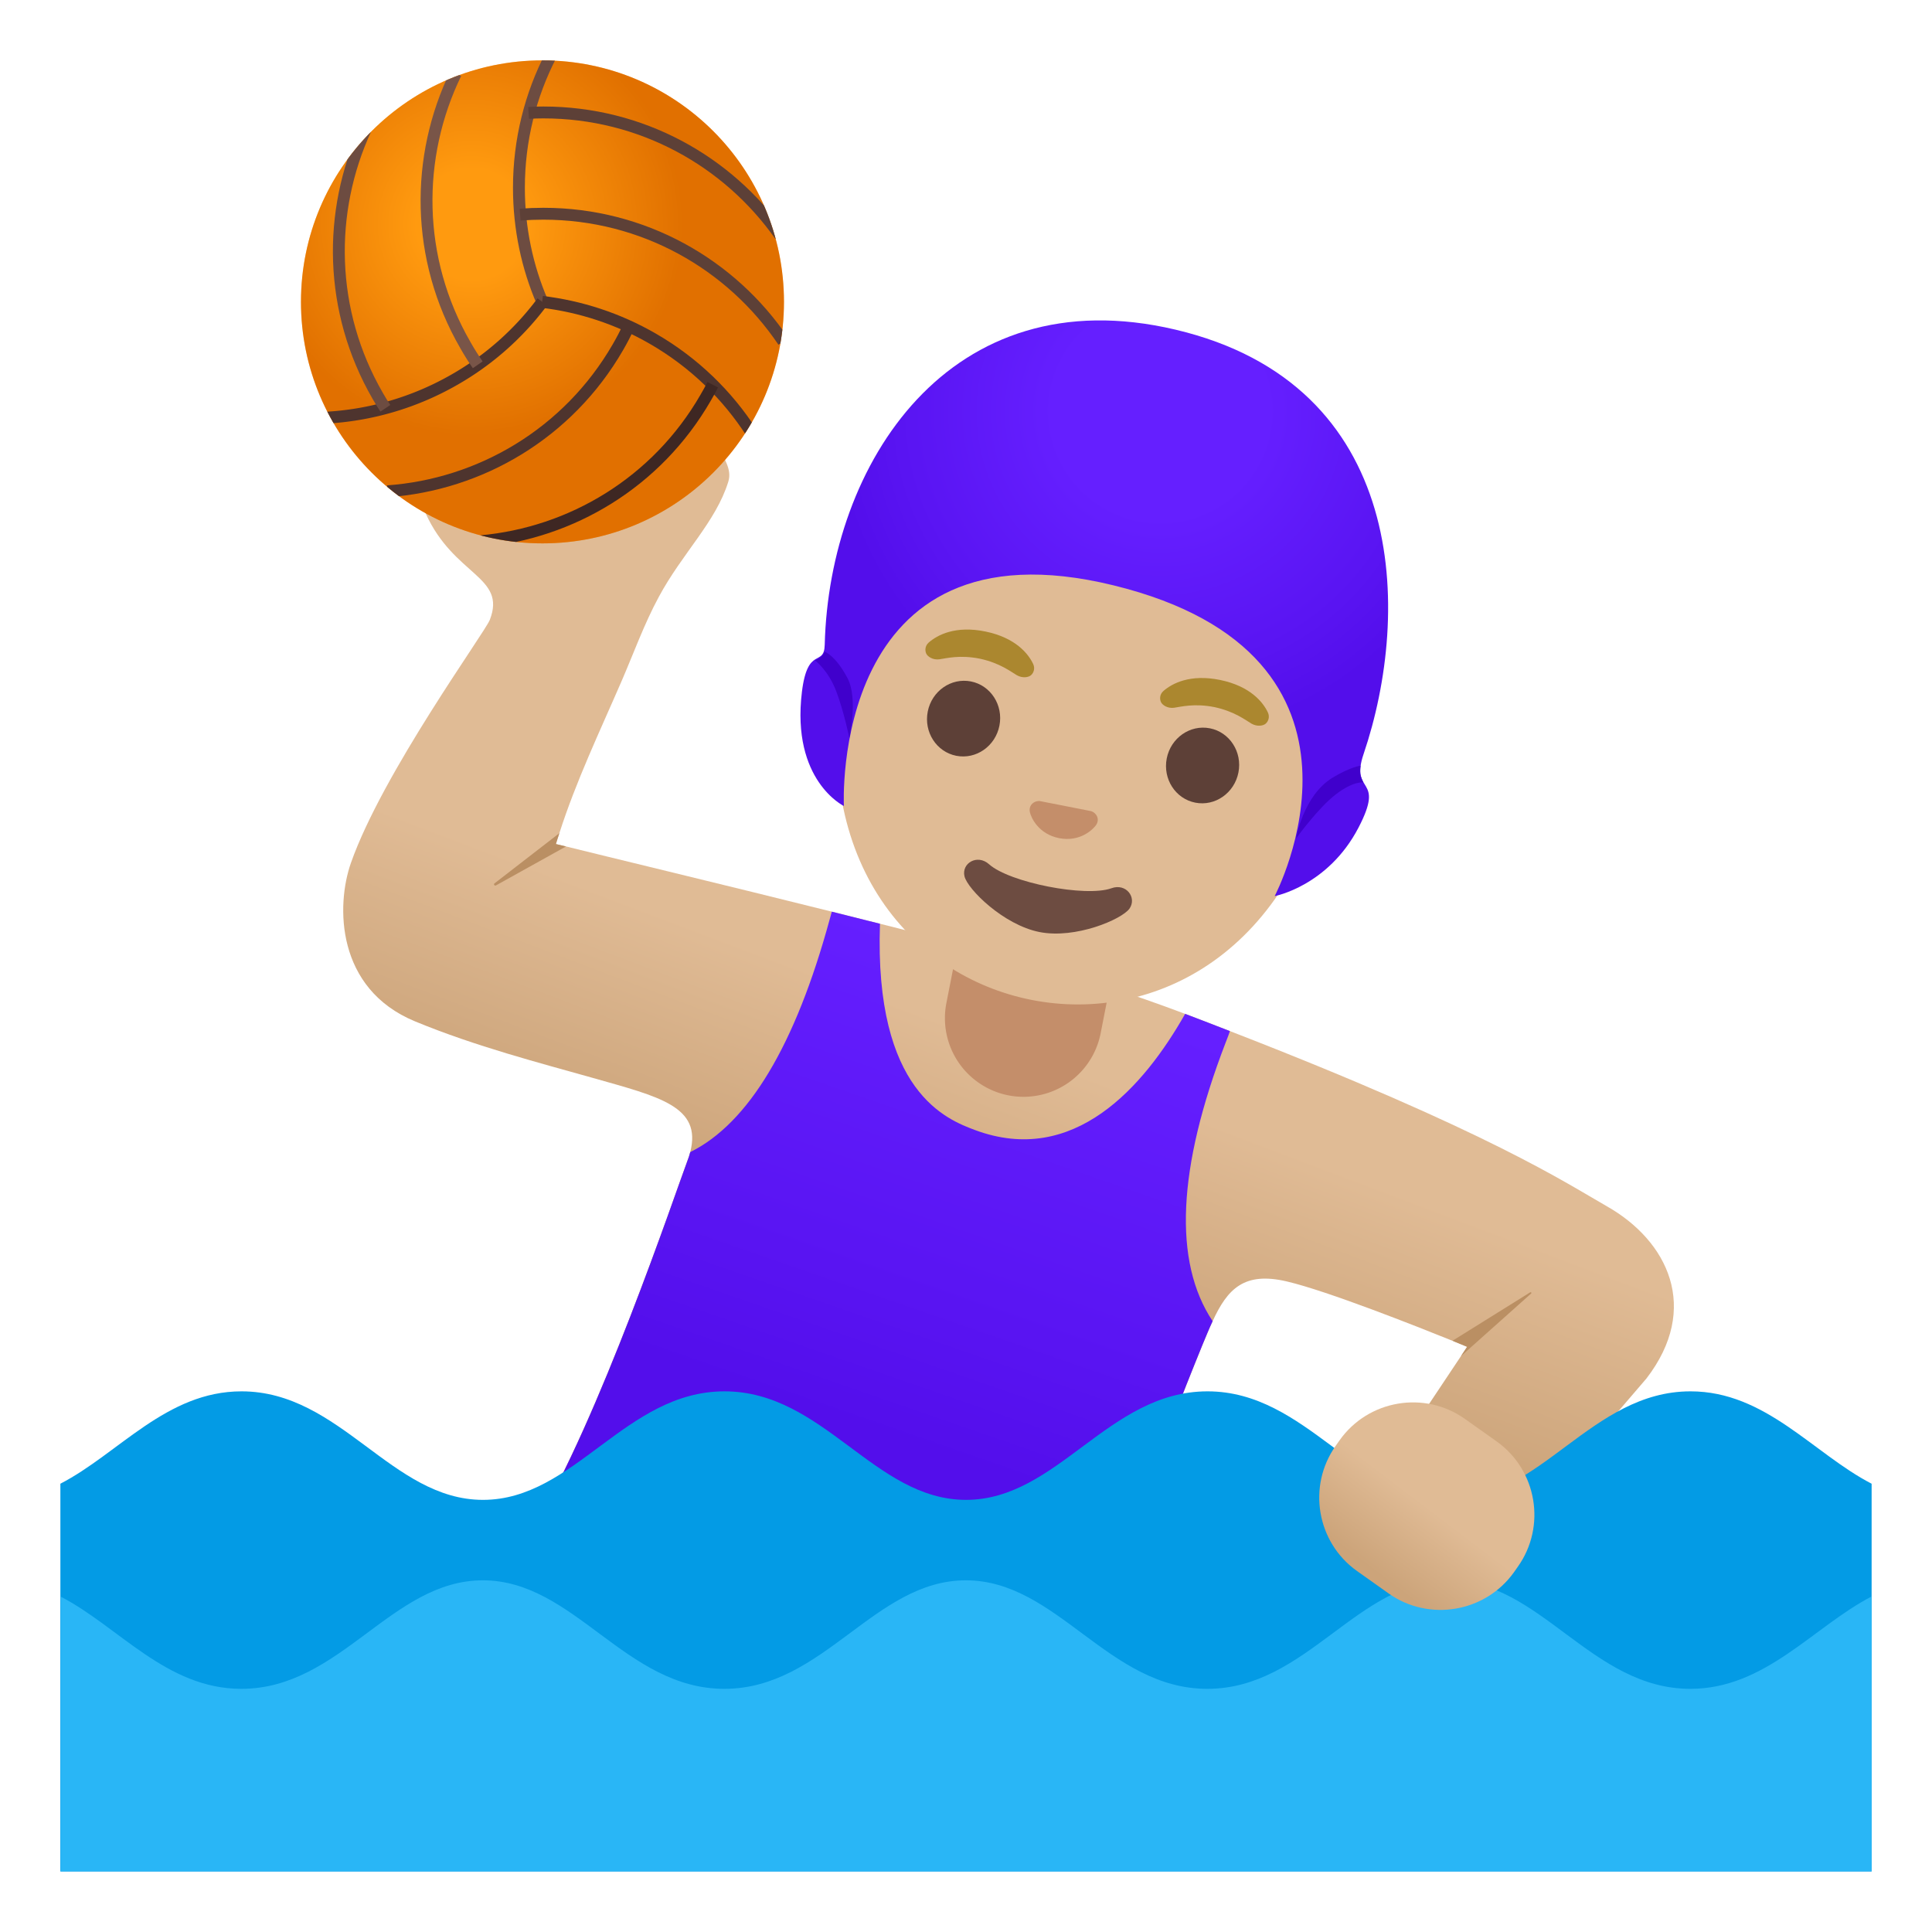 <svg xmlns="http://www.w3.org/2000/svg" xmlns:xlink="http://www.w3.org/1999/xlink" viewBox="0 0 128 128" width="128" height="128"><linearGradient id="a" gradientUnits="userSpaceOnUse" x1="60.464" y1="44.732" x2="71.348" y2="73.476" gradientTransform="matrix(1 0 0 -1 0 128)"><stop offset="0" stop-color="#cca47a"/><stop offset=".5" stop-color="#e0bb95"/></linearGradient><path d="M109.08 91.33c-.09.12-10.18 11.85-10.18 11.85l-7.23-5.65 5.12-7.68.41-.62s-.36-.15-.97-.4c-2.33-.94-8.28-3.3-10.97-3.93-2.84-.67-3.94.5-4.92 2.63-.23.49-.45 1.03-.69 1.61-2.73 6.69-6.25 16.3-6.25 16.3-12.53-1.42-25.42-3.77-38.02-4.32 4.24-6.87 9.39-22.16 10.14-24.15.09-.23.16-.44.21-.64.78-3.03-2.03-3.66-6.47-4.92-3.47-.98-7.74-2.08-11.76-3.74-5.25-2.17-5.24-7.69-4.25-10.5 2.09-5.95 8.86-15.24 9.2-16.1 1.13-2.9-2.37-2.9-4.25-7.06-.81-1.81-.02-3.47 1-5.17 1.25-2.08 3.77-3.01 6.17-3.38 2.42-.36 4.97-.29 7.19.72.47.22 1.1.42 1.5.77.36.33.41.71.87.91.58.25 1.17-.05 1.77.35.46.31.8.81.95 1.33.27.87.87 1.52.6 2.38-.83 2.67-3.04 4.72-4.6 7.62-.97 1.79-1.66 3.72-2.47 5.59-1.43 3.3-3.02 6.63-4.12 10.07-.08.24-.16.48-.23.72 0 0 .24.06.67.16 2.41.6 10.88 2.64 17.61 4.32.83.21 1.63.41 2.39.6.27.07.53.13.8.2 7.04 1.77 13.38 3.4 20.08 5.92.05.02.09.04.14.05 1.03.39 2.01.77 2.96 1.14 17.21 6.67 22.29 10.08 24.98 11.61 4.04 2.29 6.21 6.75 2.62 11.41z" fill="url(#a)"/><path d="M37.5 56.08l-4.64 2.58c-.04.02-.09.01-.12-.03-.02-.04-.01-.09.03-.11l4.29-3.32c-.08.24-.16.48-.23.72 0 0 .24.06.67.16z" fill="#ba8f63"/><linearGradient id="b" gradientUnits="userSpaceOnUse" x1="68.199" y1="63.476" x2="57.659" y2="33.095" gradientTransform="matrix(1 0 0 -1 0 128)"><stop offset="0" stop-color="#651fff"/><stop offset=".705" stop-color="#5914f2"/><stop offset="1" stop-color="#530eeb"/></linearGradient><path d="M81.48 68.31v.02c-.04.13-.14.39-.28.75-3.2 8.31-3.48 14.52-.86 18.45-.23.49-.45 1.03-.69 1.61-2.73 6.69-6.25 16.3-6.25 16.3-12.53-1.42-25.42-3.77-38.02-4.32 4.24-6.87 9.39-22.16 10.14-24.15.09-.23.16-.44.21-.64 3.86-1.91 6.96-7.08 9.23-15.39l.15-.54c.83.21 1.63.41 2.39.6.27.07.53.13.8.2-.39 11.18 4.47 12.98 6.3 13.67 6.54 2.43 11.17-2.85 13.92-7.7 1.03.39 2.01.77 2.96 1.14z" fill="url(#b)"/><path d="M66.81 72.57a5.21 5.21 0 01-4.11-6.11l.92-4.69 10.22 2-.92 4.69a5.21 5.21 0 01-6.11 4.11z" fill="#c48e6a"/><path d="M76.41 25.19c-8.39-1.64-17.91 5.8-20.44 18.71-2.52 12.84 4.24 20.75 12.39 22.35s17.4-3.18 19.91-16.02c2.53-12.91-3.48-23.4-11.86-25.04z" fill="#e0bb95"/><g fill="#ab872f"><path d="M68.45 43.99c-.32-.68-1.17-1.74-3.16-2.15-1.99-.41-3.19.23-3.76.73-.25.22-.26.53-.16.74.09.19.43.43.87.37s1.33-.31 2.68-.04c1.34.29 2.06.87 2.44 1.09s.79.15.95 0c.17-.15.28-.44.14-.74zM84 47.2c-.32-.68-1.17-1.74-3.16-2.15-1.99-.41-3.19.23-3.76.73-.25.22-.26.53-.16.74.09.19.43.43.87.37s1.33-.31 2.68-.04c1.34.29 2.06.87 2.44 1.09s.79.15.95 0c.17-.15.28-.44.14-.74z"/></g><g fill="#5d4037"><ellipse transform="rotate(-78.907 63.84 47.61)" cx="63.84" cy="47.61" rx="2.51" ry="2.42"/><ellipse transform="rotate(-78.907 79.68 50.716)" cx="79.68" cy="50.71" rx="2.51" ry="2.42"/></g><path d="M73.63 58.85c-1.71.61-6.75-.38-8.1-1.59-.78-.7-1.84-.07-1.63.8.21.86 2.59 3.22 4.97 3.69s5.44-.83 5.96-1.55c.51-.73-.22-1.71-1.2-1.35z" fill="#6d4c41"/><path d="M72.44 53.81c-.05-.03-.1-.05-.15-.07l-3.41-.67c-.05 0-.11 0-.16.01-.33.06-.57.35-.49.72.08.37.57 1.46 1.94 1.73s2.23-.56 2.45-.87c.21-.31.11-.66-.18-.85z" fill="#c48e6a"/><circle cx="35.94" cy="20" r="16" fill="#ff9100"/><radialGradient id="c" cx="31.252" cy="113.143" r="17.651" gradientTransform="matrix(1 0 0 -1 0 128)" gradientUnits="userSpaceOnUse"><stop offset=".209" stop-color="#ffa726"/><stop offset=".792" stop-color="#b33f00"/></radialGradient><circle cx="35.94" cy="20" r="16" opacity=".4" fill="url(#c)"/><defs><circle id="d" cx="35.94" cy="20" r="16"/></defs><clipPath id="e"><use xlink:href="#d" overflow="visible"/></clipPath><g clip-path="url(#e)" fill="none" stroke-width=".787"><path d="M35.93 20.01c-1-2.32-1.55-4.88-1.55-7.57 0-3.17.77-6.16 2.13-8.79" stroke="#6d4c41"/><path d="M35.02 7.48c.32-.02.65-.03.98-.03 6.49 0 12.22 3.22 15.69 8.15M34.46 14.22c.51-.04 1.02-.06 1.54-.06 6.62 0 12.46 3.35 15.9 8.46" stroke="#5d4037"/><g><path d="M35.92 20c2.51.3 5.01 1.1 7.33 2.44 2.74 1.58 4.95 3.75 6.55 6.24" stroke="#4e342e"/><path d="M47.22 25.49c-.15.29-.3.58-.47.86-3.24 5.62-8.9 8.97-14.9 9.51" stroke="#3e2723"/><path d="M41.66 21.63c-.22.46-.46.92-.72 1.37-3.31 5.73-9.13 9.11-15.27 9.55" stroke="#4e342e"/></g><g><path d="M35.93 20a18.97 18.97 0 01-5.78 5.13 19.2 19.2 0 01-8.68 2.55" stroke="#4e342e"/><path d="M25.53 27.05c-.18-.27-.35-.55-.51-.83-3.24-5.62-3.32-12.19-.79-17.67" stroke="#6d4c41"/><path d="M31.65 24.17c-.29-.42-.56-.85-.82-1.31-3.31-5.73-3.32-12.47-.63-18" stroke="#795548"/></g></g><radialGradient id="f" cx="76.875" cy="100.75" r="23.435" gradientTransform="matrix(1 0 0 -1 0 128)" gradientUnits="userSpaceOnUse"><stop offset=".299" stop-color="#651fff"/><stop offset=".74" stop-color="#5914f2"/><stop offset=".925" stop-color="#530eeb"/></radialGradient><path d="M77.88 21.84c-14.99-3.54-22.94 8.91-23.24 20.88-.04 1.5-1.13.03-1.51 3.11-.72 5.89 2.78 7.57 2.78 7.57s-.98-19.23 17.86-14.62c19.09 4.67 10.68 20.59 10.68 20.59s3.53-.66 5.55-4.53c1.81-3.47-.58-2.17.34-4.88 3.2-9.43 2.92-24.49-12.46-28.12z" fill="url(#f)"/><path d="M56.27 48.89s-.35-1.73-.87-3.1c-.53-1.4-1.42-2.05-1.42-2.05s.19-.02.42-.24c.24-.22.22-.33.22-.33s.72.22 1.53 1.76c.71 1.34.12 3.96.12 3.96zM85.87 55.55s1.46-2.03 2.63-2.92c1.19-.91 1.82-.79 1.82-.79s-.18-.37-.2-.59c-.02-.22.02-.52.02-.52s-.63.06-1.85.79c-1.96 1.2-2.42 4.03-2.42 4.03z" fill="#4000cc"/><path d="M112 92.18c-6.57 0-9.93 7.19-16 7.19-6.06 0-9.43-7.19-16-7.19s-9.93 7.19-16 7.19-9.43-7.19-16-7.19-9.94 7.19-16 7.19-9.43-7.19-16-7.19c-4.98 0-8.13 4.12-12 6.12v25.69h120V98.3c-3.87-2-7.02-6.12-12-6.12z" fill="#039be5"/><path d="M111.99 111.89c-6.57 0-9.94-7.19-16-7.19-6.06 0-9.43 7.19-16 7.19s-9.94-7.19-16-7.19-9.43 7.19-16 7.19-9.94-7.19-16-7.19-9.43 7.19-16 7.19c-4.97 0-8.11-4.11-11.97-6.11v18.2H124v-18.21c-3.86 2-7.04 6.12-12.01 6.12z" fill="#29b6f6"/><path d="M101.45 85.64c.02.02.01.04-.01.06l-4.65 4.15.41-.62s-.36-.15-.97-.4l5.15-3.21c.03-.01.06-.01.07.02z" fill="#ba8f63"/><linearGradient id="g" gradientUnits="userSpaceOnUse" x1="222.728" y1="-1979.959" x2="222.414" y2="-1991.065" gradientTransform="matrix(.722 .513 .579 -.815 1083.598 -1632.477)"><stop offset=".5" stop-color="#e0bb95"/><stop offset="1" stop-color="#cca47a"/></linearGradient><path d="M92 105.57l-2.1-1.49c-2.67-1.9-3.3-5.63-1.4-8.3l.26-.37c1.9-2.67 5.63-3.3 8.3-1.4l2.1 1.49c2.67 1.9 3.3 5.63 1.4 8.3l-.26.37c-1.9 2.66-5.64 3.29-8.3 1.4z" fill="url(#g)"/></svg>